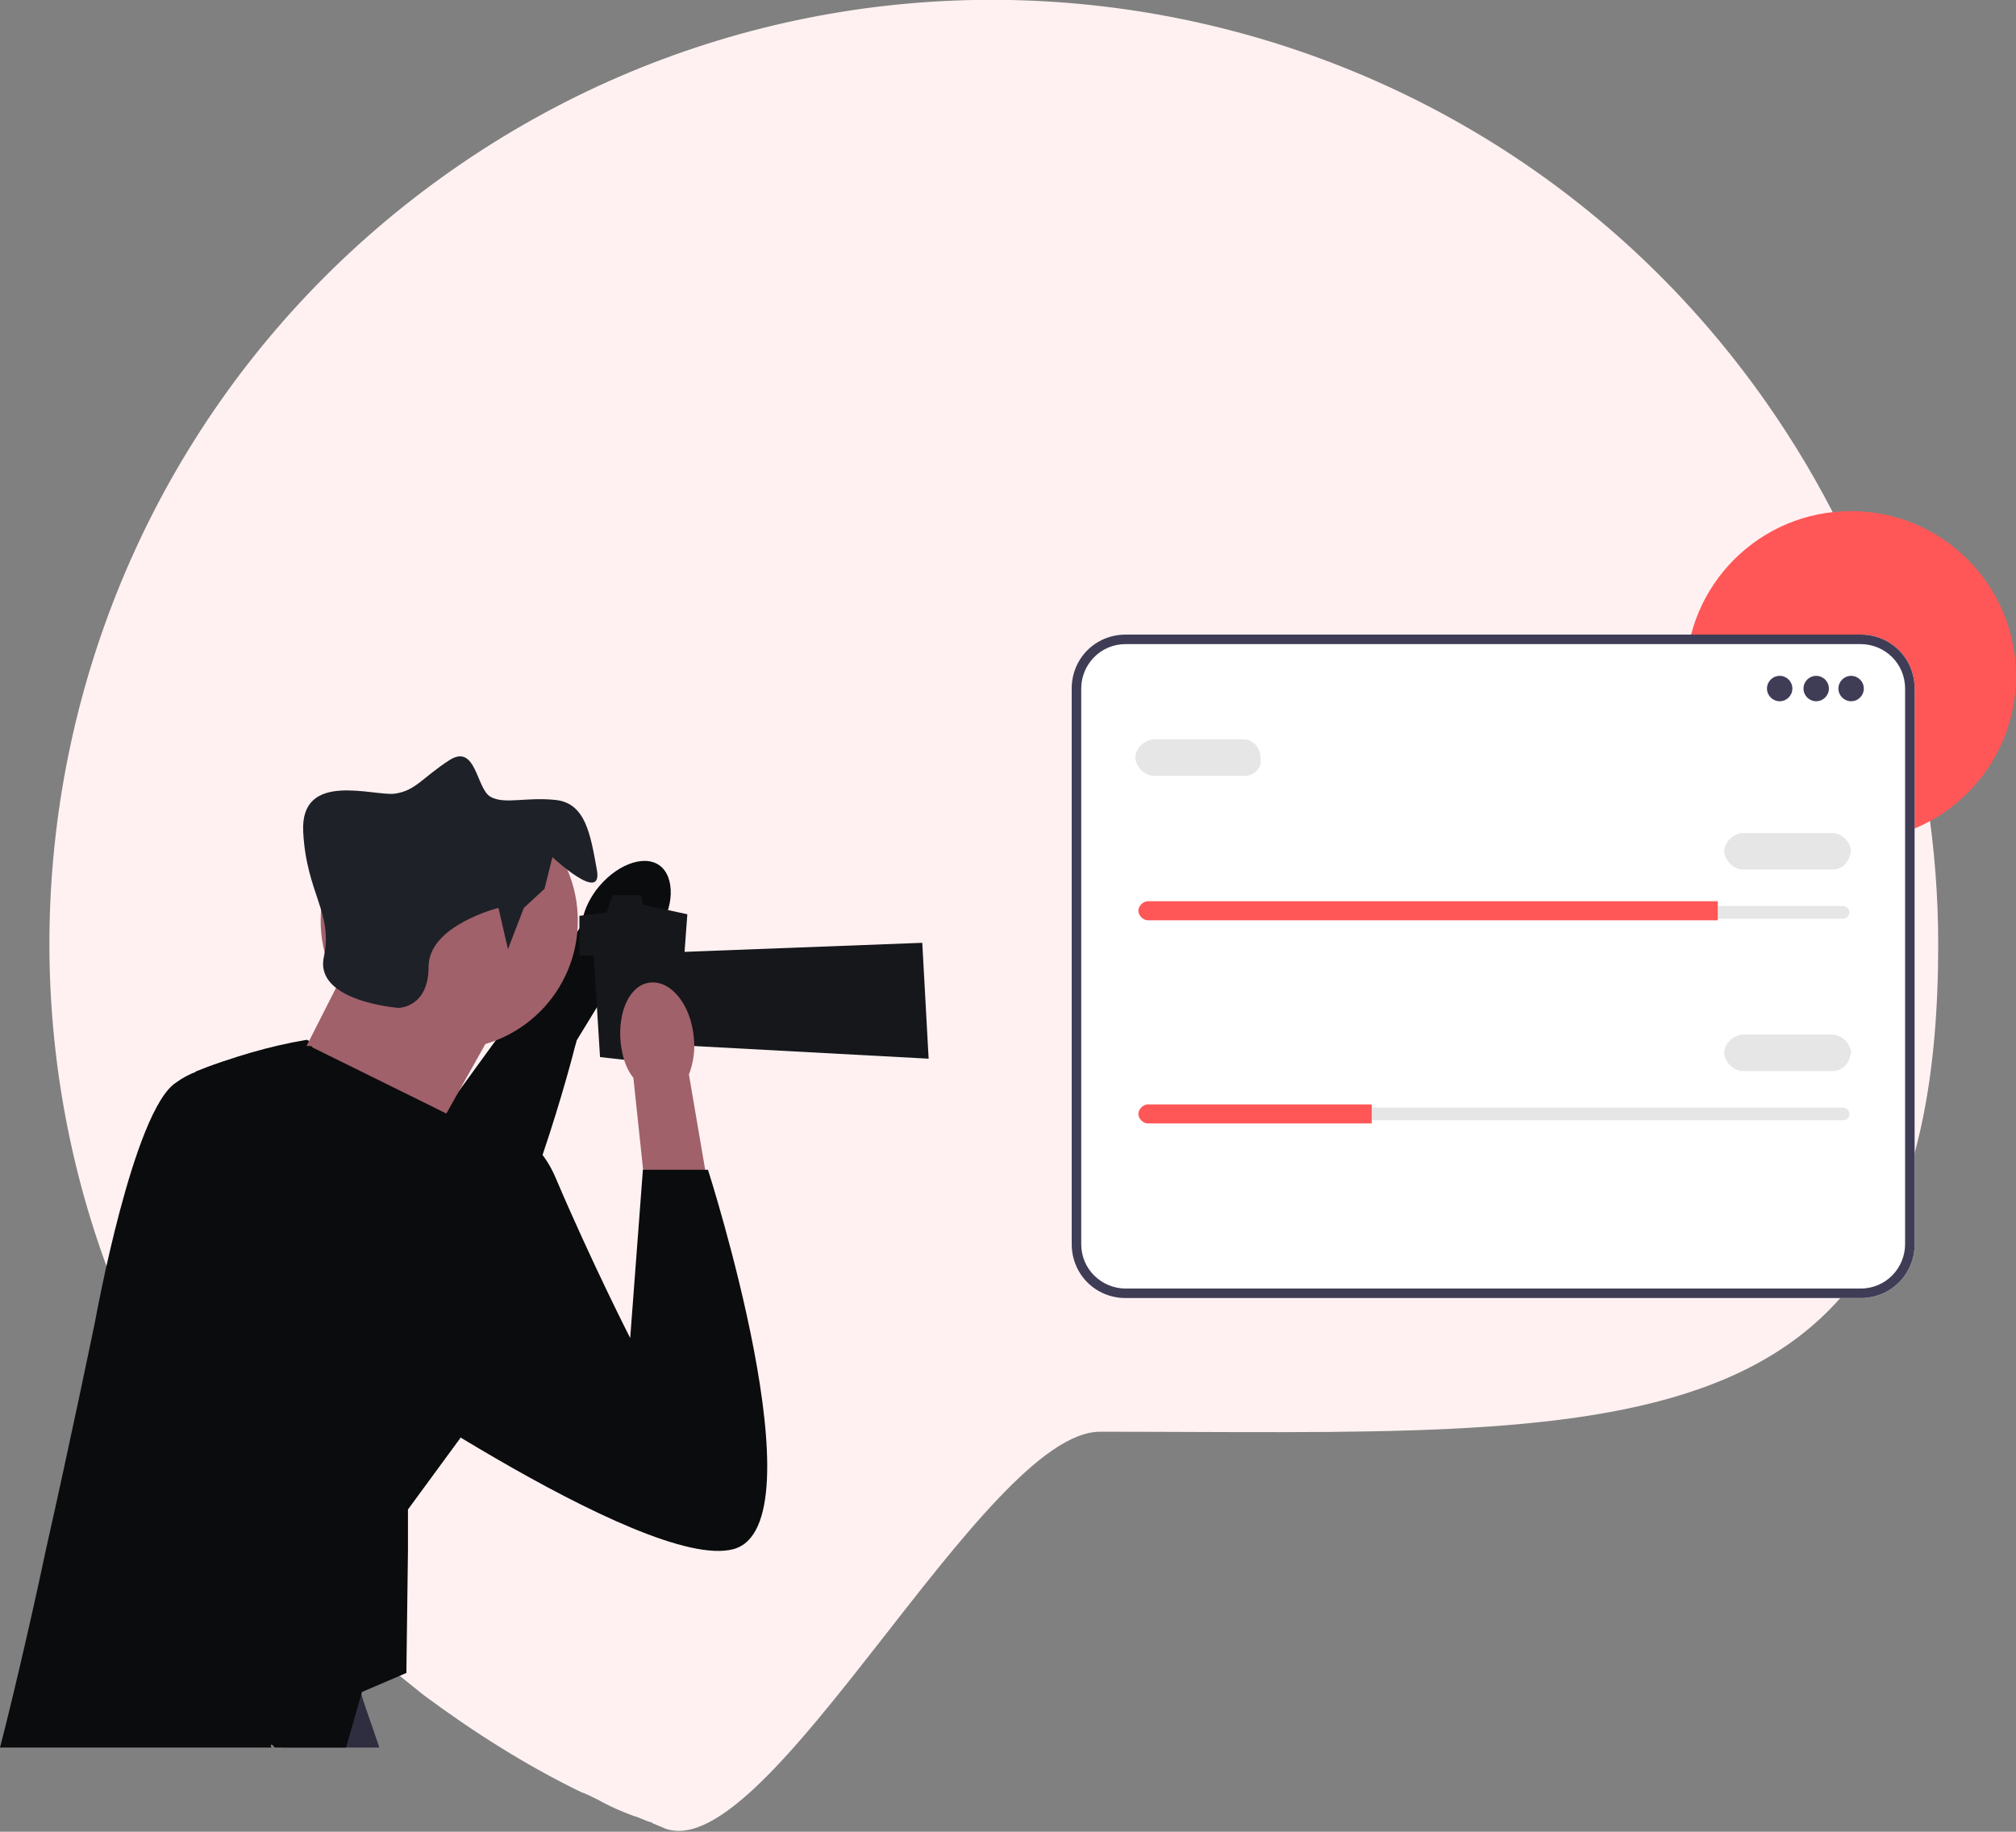 <?xml version="1.0" encoding="utf-8"?>
<!-- Generator: Adobe Illustrator 26.0.0, SVG Export Plug-In . SVG Version: 6.00 Build 0)  -->
<svg version="1.1" id="undraw_photo_session_re_c0cp"
	 xmlns="http://www.w3.org/2000/svg" xmlns:xlink="http://www.w3.org/1999/xlink" x="0px" y="0px" viewBox="0 0 127 115.4"
	 style="enable-background:new 0 0 127 115.4;" xml:space="preserve">
<rect x="0" y="0" width="127" height="115.4" fill="#808080" stroke="none"/>
<style type="text/css">
	.st0{fill:#FFF1F1;}
	.st1{fill:#FF5757;}
	.st2{fill:#FFFFFF;}
	.st3{fill:#3F3D56;}
	.st4{fill:#E6E6E6;}
	.st5{fill:#0B0C0E;}
	.st6{fill:#A0616A;}
	.st7{fill:#2F2E41;}
	.st8{fill:#15171B;}
	.st9{fill:#1E2127;}
</style>
<path id="Path_674" class="st0" d="M122.1,59.5c0,32.8-20,30.7-52.8,30.7c-7.3,0-20.9,27.4-27.4,25l0,0c-0.2-0.1-0.5-0.2-0.7-0.3
	c-0.1,0-0.1-0.1-0.2-0.1c-0.4-0.1-0.7-0.3-1.1-0.4c-0.8-0.3-1.5-0.6-2.2-1c-0.4-0.2-0.8-0.4-1.1-0.5c-3.5-1.7-6.8-3.8-9.9-6.1
	c-1.5-1.2-3-2.4-4.5-3.8c-1.2-1.1-2.3-2.2-3.4-3.4c-0.3-0.4-0.7-0.7-1-1.1c-0.1-0.2-0.3-0.3-0.4-0.5c-0.9-1.1-1.8-2.2-2.7-3.4
	c-0.3-0.4-0.5-0.8-0.8-1.1C-5,66.6,1.6,29.5,28.5,10.7s64-12.2,82.8,14.7C118.3,35.4,122.1,47.3,122.1,59.5z"/>
<circle id="Ellipse_79" class="st1" cx="116.6" cy="42.6" r="10.4"/>
<g id="Group_483" transform="translate(67.513 39.979)">
	<path id="Path_688" class="st2" d="M49.7,41.8H3.4c-1.9,0-3.4-1.5-3.4-3.4v-35C0,1.5,1.5,0,3.4,0h46.3c1.9,0,3.4,1.5,3.4,3.4v35
		C53.1,40.3,51.6,41.8,49.7,41.8z"/>
	<path id="Path_689" class="st3" d="M49.7,41.8H3.4c-1.9,0-3.4-1.5-3.4-3.4v-35C0,1.5,1.5,0,3.4,0h46.3c1.9,0,3.4,1.5,3.4,3.4v35
		C53.1,40.3,51.6,41.8,49.7,41.8z M3.4,0.6c-1.6,0-2.8,1.3-2.8,2.8v35c0,1.6,1.3,2.8,2.8,2.8h46.3c1.6,0,2.8-1.3,2.8-2.8v-35
		c0-1.6-1.3-2.8-2.8-2.8H3.4z"/>
	<circle id="Ellipse_80" class="st3" cx="44.6" cy="3.4" r="0.8"/>
	<circle id="Ellipse_81" class="st3" cx="46.9" cy="3.4" r="0.8"/>
	<circle id="Ellipse_82" class="st3" cx="49.1" cy="3.4" r="0.8"/>
	<path id="Path_690" class="st4" d="M4.8,17.1c-0.2,0-0.4,0.2-0.4,0.4c0,0,0,0,0,0c0,0.2,0.2,0.4,0.4,0.4h43.8
		c0.2,0,0.4-0.2,0.4-0.4c0,0,0,0,0,0c0-0.2-0.2-0.4-0.4-0.4H4.8z"/>
	<path id="Path_691" class="st1" d="M40.7,16.9v1.1H4.8c-0.3,0-0.6-0.3-0.6-0.6c0-0.3,0.3-0.6,0.6-0.6H40.7z"/>
	<path id="Path_692" class="st4" d="M47.9,14.8h-5.6c-0.6,0-1.1-0.5-1.2-1.1c0-0.6,0.5-1.1,1.1-1.2c0,0,0,0,0.1,0h5.6
		c0.6,0,1.1,0.5,1.2,1.1C49,14.3,48.6,14.8,47.9,14.8C47.9,14.8,47.9,14.8,47.9,14.8z"/>
	<path id="Path_693" class="st4" d="M10.9,8.9H5.2c-0.6,0-1.1-0.5-1.2-1.1c0-0.6,0.5-1.1,1.1-1.2c0,0,0,0,0.1,0h5.6
		c0.6,0,1.1,0.5,1.1,1.2C12,8.4,11.5,8.9,10.9,8.9z"/>
	<path id="Path_694" class="st4" d="M4.8,29.8c-0.2,0-0.4,0.2-0.4,0.4c0,0,0,0,0,0c0,0.2,0.2,0.4,0.4,0.4h43.8
		c0.2,0,0.4-0.2,0.4-0.4c0,0,0,0,0,0c0-0.2-0.2-0.4-0.4-0.4H4.8z"/>
	<path id="Path_695" class="st1" d="M18.9,29.7v1.1H4.8c-0.3,0-0.6-0.3-0.6-0.6c0-0.3,0.3-0.6,0.6-0.6H18.9z"/>
	<path id="Path_696" class="st4" d="M47.9,27.5h-5.6c-0.6,0-1.1-0.5-1.2-1.1c0-0.6,0.5-1.1,1.1-1.2c0,0,0,0,0.1,0h5.6
		c0.6,0,1.1,0.5,1.2,1.1C49,27,48.6,27.5,47.9,27.5C47.9,27.5,47.9,27.5,47.9,27.5z"/>
</g>
<g id="Group_485" transform="translate(0 47.698)">
	<g id="Group_484" transform="translate(12.329 6.51)">
		<path id="uuid-93d248a9-a94b-48d4-94d7-f43ba05ca98d-133" class="st5" d="M29,4.6c1.2-1.6,1.2-3.6,0.2-4.3s-2.8,0-4,1.6
			c-0.5,0.7-0.8,1.4-0.9,2.2l-4.8,7l3.3,2.2l4.4-7.2C28,5.8,28.6,5.3,29,4.6z"/>
		<path id="Path_697" class="st5" d="M0,13.3c3.2,6.8,8.8,17.8,12.6,19c1.3,0.4,2.6-0.5,3.9-2.2c3.7-4.9,6.8-16,7.4-18.4
			c0.1-0.3,0.1-0.4,0.1-0.4l-3.2-2L20.6,9l-4.8,6.6l-1.5,2c0,0,0.1-1,0.2-2.6L7,11.3C4.6,11.7,2.3,12.4,0,13.3L0,13.3z"/>
	</g>
	<circle id="Ellipse_83" class="st6" cx="28.3" cy="10.3" r="8.1"/>
	<path id="Path_698" class="st7" d="M23.9,62.4h-6.1C17.4,62,17,61.5,16.5,61c-0.5-0.5-0.9-1-1.3-1.5c4-0.8,7.2-1.4,7.2-1.4
		s0.1,0.3,0.3,0.7C22.9,59.6,23.4,60.9,23.9,62.4z"/>
	<path id="Path_699" class="st6" d="M30.9,17.5l-3.2,5.7l-9.2-3.4l3.6-7.1L30.9,17.5z"/>
	<path id="Path_700" class="st8" d="M36.5,10l1.7-0.2l0.4-1.1h1.8l0.1,0.6l2.8,0.6l-0.6,8.1l-1.3,1.3l-3.6-0.4l-0.4-6.4h-0.9
		L36.5,10z"/>
	<path id="Path_701" class="st8" d="M42.3,12.3l15.8-0.6l0.4,7.3l-16.7-0.9L42.3,12.3z"/>
	<path id="Path_702" class="st9" d="M31.4,9.5l0.6,2.6l1-2.6l1.3-1.2l0.5-2c0,0,3.2,3,2.8,0.8S36.9,2.9,35,2.7S31.8,3,30.9,2.5
		s-0.9-3.4-2.6-2.3s-2.1,1.9-3.4,2.1s-6-1.5-5.8,2.4s1.9,5.1,1.3,7.9c-0.6,2.8,4.7,3.2,4.7,3.2s1.9,0,1.9-2.6S31.4,9.5,31.4,9.5z"/>
	<path id="Path_703" class="st5" d="M29,42.9L29,42.9l-3.3,4.5l0,2.6l-0.1,7.7l-2.8,1.2l-1,3.5h-4.5c-0.2-0.3-0.3-0.2-0.2,0H0
		c0.6-2.3,1.8-7.3,2.9-12.5C4.5,42.8,6,35.5,6,35.5s2.4-13.3,5.1-15c0.4-0.3,0.8-0.5,1.3-0.7c0.7-0.3,1.5-0.6,2.3-0.8
		c0.4-0.1,0.8-0.2,1.2-0.3c0.3-0.1,0.5-0.1,0.8-0.2l0.4-0.1c0.2-0.1,0.5-0.1,0.7-0.2l0.2,0l0.2,0l0.2,0l0.2,0l0.2,0l0.2,0l0.1,0
		l0.1,0l0.2,0c0,0,0.1,0,0.1,0l0.1,0l0.1,0.1l0,0l7.5,3.7l1.2,0.6l0,0l0.1,0.1l0.3,0.1l0,1.1l0.3,13.1L29,42.9L29,42.9z"/>
	<path id="uuid-b31af06e-cfe4-4dea-b567-d6fb9c146d99-134" class="st6" d="M43.7,17.6c-0.2-2-1.4-3.5-2.7-3.4s-2.1,1.8-1.9,3.8
		c0.1,0.8,0.3,1.6,0.8,2.2l0.9,8.5l4-0.5L43.4,20C43.7,19.2,43.8,18.4,43.7,17.6L43.7,17.6z"/>
	<path id="Path_704" class="st5" d="M26.9,23.9c0,0,5.8-2.8,8.1,2.6s4.7,10.1,4.7,10.1L40.5,26h4.1c0,0,7.2,22.4,1.6,23.9
		S20.4,37.3,20.4,37.3L26.9,23.9z"/>
</g>
</svg>
